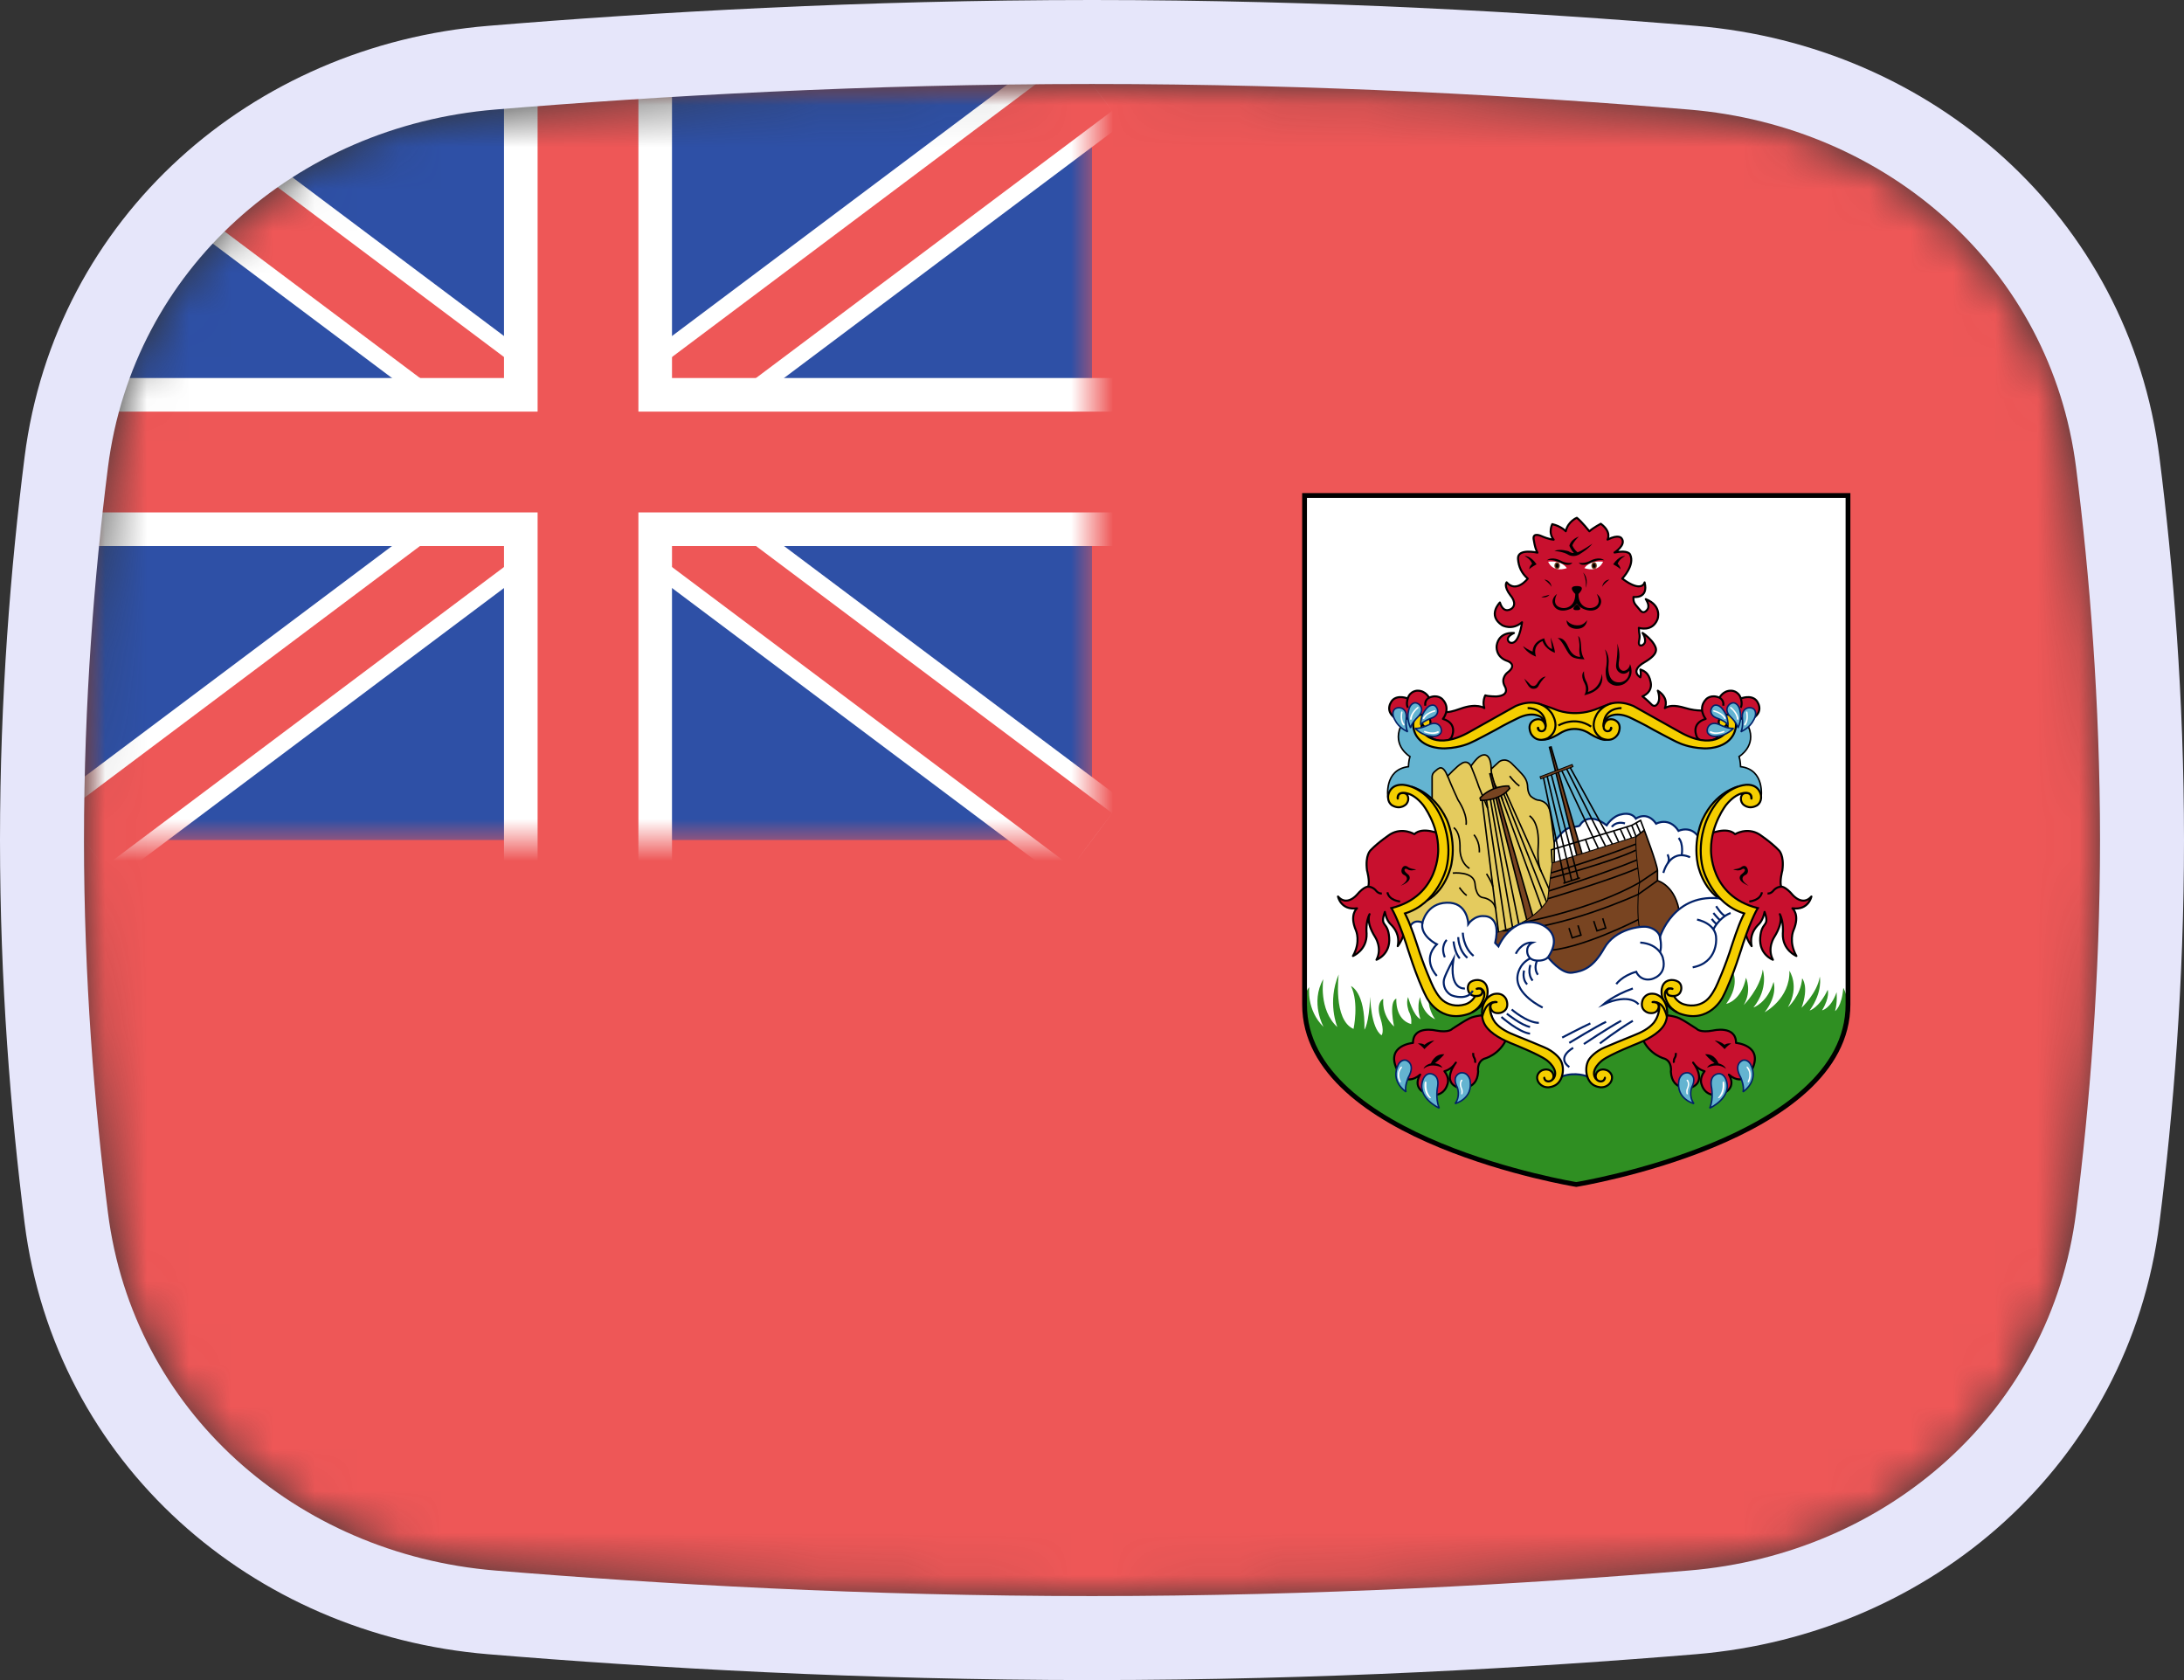 <svg width="52" height="40" viewBox="0 0 52 40" fill="none" xmlns="http://www.w3.org/2000/svg">
<rect x="0" y="0" width="52" height="40" fill="#333333" stroke="none"/>
<mask id="mask0_1_36639" style="mask-type:alpha" maskUnits="userSpaceOnUse" x="2" y="2" width="48" height="36">
<path d="M2.569 11.136C3.167 6.412 7.042 3.002 11.786 2.609C15.641 2.289 20.62 2 26 2C31.38 2 36.359 2.289 40.214 2.609C44.959 3.002 48.833 6.412 49.431 11.136C49.752 13.676 50 16.704 50 20C50 23.296 49.752 26.324 49.431 28.864C48.833 33.587 44.959 36.998 40.214 37.391C36.359 37.711 31.38 38 26 38C20.62 38 15.641 37.711 11.786 37.391C7.042 36.998 3.167 33.587 2.569 28.864C2.248 26.324 2 23.296 2 20C2 16.704 2.248 13.676 2.569 11.136Z" fill="#00D0BF"/>
</mask>
<g mask="url(#mask0_1_36639)">
<rect x="2" y="2" width="48" height="36" fill="#EE5757"/>
<path d="M43.979 11.797V23.913C43.979 27.149 37.51 28.201 37.51 28.201C37.51 28.201 31.04 27.149 31.04 23.913V11.797H43.979Z" fill="white"/>
<path d="M43.979 23.913C43.979 27.149 37.51 28.201 37.51 28.201C37.51 28.201 31.04 27.149 31.04 23.913C31.04 23.913 31.04 23.652 31.172 23.504C31.172 23.504 31.1 24.043 31.514 24.45C31.514 24.45 31.189 23.875 31.507 23.311C31.507 23.311 31.389 24.037 31.842 24.454C31.842 24.454 31.592 23.861 31.874 23.199C31.874 23.199 31.735 24.282 32.227 24.497C32.227 24.497 32.362 23.875 32.166 23.476C32.166 23.476 32.505 23.613 32.487 24.515C32.487 24.515 32.594 24.382 32.623 23.732C32.623 23.732 32.637 24.476 32.894 24.648C32.894 24.648 32.972 24.573 32.865 24.235C32.758 23.897 32.911 23.778 32.936 23.785C32.936 23.785 32.88 24.159 33.193 24.44C33.193 24.44 33.058 23.854 33.246 23.775C33.246 23.775 33.207 24.271 33.599 24.382C33.599 24.382 33.628 24.238 33.542 24.077C33.542 24.077 33.468 23.885 33.525 23.738C33.525 23.738 33.649 24.188 33.821 24.264C33.821 24.264 33.717 24 33.813 23.738C33.813 23.738 33.835 24.113 34.17 24.267C34.17 24.267 33.949 23.977 34.036 23.658L36.191 23.764L37.307 23.817L40.655 23.581L41.232 23.084C41.232 23.084 41.46 23.401 41.1 23.901C41.1 23.901 41.457 23.836 41.571 23.279C41.571 23.279 41.717 23.588 41.517 23.929C41.517 23.929 41.913 23.534 41.97 23.084C41.97 23.084 42.123 23.519 41.749 23.987C41.749 23.987 42.084 23.875 42.227 23.379C42.227 23.379 42.341 23.678 42.017 24.1C42.017 24.1 42.623 23.778 42.605 23.113C42.605 23.113 42.858 23.48 42.569 23.983C42.569 23.983 42.879 23.706 42.908 23.293C42.908 23.293 43.079 23.48 42.894 23.994C42.894 23.994 43.271 23.638 43.328 23.253C43.328 23.253 43.41 23.609 43.086 24.059C43.086 24.059 43.307 24.005 43.517 23.566C43.517 23.566 43.575 23.739 43.382 24.055C43.382 24.055 43.589 24.019 43.728 23.624C43.728 23.624 43.753 23.861 43.692 24.073C43.692 24.073 43.853 23.969 43.888 23.519C43.888 23.519 43.978 23.667 43.979 23.85C43.981 24.034 43.979 23.913 43.979 23.913V23.913Z" fill="#2F8F22"/>
<path d="M40.648 16.909C40.648 16.909 40.423 16.947 40.134 16.859C39.845 16.771 39.729 16.807 39.639 16.859C39.639 16.859 39.756 16.627 39.471 16.444C39.471 16.444 39.564 16.678 39.435 16.788C39.435 16.788 39.378 16.841 39.311 16.761C39.311 16.761 39.211 16.658 39.106 16.579C39.106 16.579 39.348 16.494 39.303 16.248C39.259 16.002 39.127 15.97 39.056 15.939C39.056 15.939 39.081 16.05 39.056 16.126C39.056 16.126 38.792 15.979 39.15 15.77C39.508 15.562 39.443 15.439 39.378 15.333C39.314 15.227 39.177 15.11 39.109 15.069C39.109 15.069 39.181 15.18 39.168 15.276C39.156 15.371 38.993 15.432 39.025 15.265C39.057 15.098 39.024 15.127 39.02 14.948C39.02 14.948 39.339 15.056 39.464 14.745C39.464 14.745 39.587 14.424 39.184 14.264C39.184 14.264 39.282 14.395 39.234 14.494C39.234 14.494 39.148 14.655 39.047 14.524C38.945 14.393 38.881 14.368 38.892 14.213C38.892 14.213 39.257 14.264 39.157 13.866C39.157 13.866 39.099 14.131 38.624 13.775C38.624 13.775 38.933 13.458 38.813 13.203C38.813 13.203 38.776 13.086 38.441 13.155C38.441 13.155 38.731 12.971 38.608 12.815C38.608 12.815 38.546 12.71 38.275 12.847C38.275 12.847 38.38 12.665 38.114 12.47C38.114 12.47 37.936 12.563 37.842 12.649C37.842 12.649 37.66 12.419 37.544 12.328C37.544 12.328 37.334 12.409 37.28 12.649C37.28 12.649 37.182 12.533 36.959 12.479C36.959 12.479 36.852 12.676 36.992 12.849C36.992 12.849 36.888 12.845 36.699 12.763C36.699 12.763 36.484 12.66 36.516 12.845C36.548 13.03 36.564 13.072 36.606 13.158C36.606 13.158 36.123 13.046 36.143 13.307C36.157 13.489 36.225 13.645 36.375 13.776C36.375 13.776 36.104 14.13 35.872 13.864C35.872 13.864 35.792 13.951 35.965 14.177C35.965 14.177 36.138 14.368 35.995 14.488C35.995 14.488 35.804 14.641 35.712 14.344C35.712 14.344 35.403 14.652 35.767 14.887C35.767 14.887 36.001 15.02 36.239 14.815C36.239 14.815 36.166 15.405 35.938 15.292C35.938 15.292 35.801 15.191 36.047 15.071C36.047 15.071 35.692 15.026 35.635 15.369C35.635 15.369 35.591 15.642 35.901 15.741C35.901 15.741 36.139 15.828 35.892 16.013C35.892 16.013 35.717 16.146 35.831 16.343C35.831 16.343 35.968 16.561 35.621 16.582C35.621 16.582 35.432 16.581 35.364 16.555C35.364 16.555 35.288 16.697 35.341 16.859C35.341 16.859 35.168 16.73 34.774 16.873C34.38 17.016 34.41 16.915 34.378 16.958C34.346 17.001 34.27 17.147 34.27 17.147C34.27 17.147 34.476 17.398 34.48 17.393C34.483 17.388 34.441 17.681 34.441 17.681L34.542 17.729L35.353 17.368L36.177 16.939L36.839 16.979L37.259 17.079L37.811 17.119L38.206 16.909H38.778L39.407 17.222L40.125 17.651L40.5 17.717L40.788 17.701V17.119L40.648 16.909Z" fill="#C8102E" stroke="black" stroke-width="0.048" stroke-linejoin="round"/>
<path d="M34.115 17.589C34.115 17.589 34.429 17.749 34.56 17.555C34.56 17.555 34.731 17.229 34.355 17.116C34.355 17.116 34.56 16.87 34.34 16.644C34.34 16.644 34.225 16.522 34.025 16.611C34.025 16.611 33.942 16.439 33.747 16.444C33.747 16.444 33.576 16.442 33.517 16.63C33.517 16.63 33.282 16.533 33.151 16.673C33.151 16.673 32.934 16.916 33.236 17.108L33.453 17.127L33.667 17.028L33.906 17.097C33.907 17.097 33.845 17.338 34.115 17.589V17.589Z" fill="#C8102E" stroke="black" stroke-width="0.048" stroke-linejoin="round"/>
<path d="M41.118 17.015C41.496 16.98 41.63 17.299 41.63 17.299C41.828 17.764 41.407 18.012 41.407 18.012C41.439 18.116 41.443 18.253 41.443 18.253C42.034 18.325 41.931 18.99 41.931 18.99L41.735 18.828C41.393 18.695 41.04 18.986 40.787 19.475C40.533 19.964 40.655 20.194 40.697 20.773C40.74 21.352 41.681 21.697 41.681 21.697C41.681 21.697 41.236 22.844 40.947 23.581C40.658 24.318 40.056 24.012 39.881 23.857C39.706 23.701 39.663 23.788 39.575 23.857C39.486 23.926 39.97 24.303 39.09 24.659C38.209 25.015 38.056 25.288 37.91 25.378C37.763 25.468 37.154 25.407 37.093 25.331C37.033 25.256 37.068 25.256 36.84 25.116C36.612 24.976 36.227 24.853 35.806 24.648C35.386 24.443 35.396 24.181 35.4 24.127C35.403 24.073 35.546 23.634 35.053 23.983C34.561 24.332 34.141 23.817 34.141 23.817C34.045 23.691 33.635 22.592 33.635 22.592C33.525 22.182 33.307 21.704 33.307 21.704C33.318 21.7 33.286 21.754 33.649 21.546C34.013 21.337 34.176 20.99 34.302 20.647C34.428 20.304 34.305 19.716 34.259 19.597C34.213 19.479 33.942 18.935 33.606 18.821C33.271 18.707 33.046 18.99 33.046 18.99C33.046 18.99 32.942 18.325 33.534 18.253C33.534 18.253 33.538 18.116 33.57 18.012C33.57 18.012 33.149 17.764 33.347 17.299C33.347 17.299 33.48 16.98 33.858 17.015L33.767 17.188C33.767 17.188 33.672 18.137 35.061 17.501C36.45 16.865 36.409 16.746 37.2 17.145L37.778 17.134C37.778 17.134 38.612 16.749 38.879 16.915C39.147 17.081 40.109 17.62 40.109 17.62C40.109 17.62 41.04 17.969 41.221 17.325L41.118 17.015Z" fill="#64B4D1" stroke="black" stroke-width="0.036"/>
<path d="M36.938 21.13C36.938 21.13 36.89 20.839 36.839 20.651C36.839 20.651 36.736 20.354 36.912 20.147L37.13 19.895C37.13 19.895 37.266 19.713 37.433 19.688C37.433 19.688 37.601 19.683 37.617 19.649C37.633 19.615 37.817 19.313 38.254 19.649C38.254 19.649 38.393 19.426 38.606 19.389C38.606 19.389 38.837 19.319 38.949 19.491C38.949 19.491 39.209 19.294 39.432 19.611C39.432 19.611 39.74 19.438 39.965 19.782C39.965 19.782 40.27 19.634 40.457 19.951C40.644 20.268 40.606 20.397 40.606 20.397L40.745 20.9L41.237 21.508L40.093 21.939H39.58L38.553 22.214L36.73 22.355L36.222 21.756L36.938 21.13Z" fill="white" stroke="#012169" stroke-width="0.048" stroke-miterlimit="10"/>
<path d="M35.397 24.161C35.397 24.161 35.124 24.177 34.985 24.247C34.846 24.318 34.739 24.393 34.578 24.495C34.578 24.495 34.504 24.595 34.188 24.535C34.188 24.535 33.643 24.404 33.643 24.83C33.643 24.83 32.99 24.884 33.258 25.455C33.258 25.455 33.44 25.903 33.814 25.585C33.814 25.585 33.573 25.93 34.038 26.065C34.038 26.065 34.37 26.146 34.466 25.806C34.466 25.806 34.52 25.671 34.391 25.504C34.391 25.504 34.552 25.472 34.664 25.299C34.664 25.299 34.322 25.732 34.696 25.887C34.696 25.887 35.167 26.006 35.194 25.515C35.194 25.515 35.155 25.288 35.337 25.207C35.337 25.207 35.712 25.121 35.883 24.703C35.883 24.703 35.344 24.416 35.397 24.161V24.161Z" fill="#C8102E" stroke="black" stroke-width="0.048" stroke-linejoin="round"/>
<path d="M34.295 19.86C34.295 19.86 33.875 19.666 33.675 19.86C33.675 19.86 33.397 19.688 33.105 19.86C33.105 19.86 32.827 20.042 32.634 20.242C32.634 20.242 32.499 20.358 32.548 20.724C32.548 20.724 32.62 20.981 32.577 21.111C32.577 21.111 32.484 21.092 32.299 21.312C32.299 21.312 32.064 21.584 31.857 21.344C31.857 21.344 31.921 21.679 32.31 21.625C32.31 21.625 32.121 21.772 32.285 22.153C32.285 22.153 32.406 22.423 32.213 22.761C32.213 22.761 32.552 22.624 32.538 22.225C32.538 22.225 32.509 21.956 32.609 21.765C32.609 21.765 32.509 21.938 32.741 22.308C32.741 22.308 32.919 22.574 32.773 22.851C32.773 22.851 33.108 22.729 33.076 22.322C33.044 21.916 32.841 22.085 32.973 21.711C32.973 21.711 33.005 21.903 33.105 21.999C33.204 22.096 33.333 22.258 33.279 22.527C33.279 22.527 33.479 22.279 33.432 22.024C33.386 21.769 33.336 21.691 33.336 21.691L33.967 21.334L34.281 20.765L34.295 19.86Z" fill="#C8102E" stroke="black" stroke-width="0.048" stroke-linejoin="round"/>
<path d="M33.336 21.463C33.336 21.463 33.076 21.445 33.033 21.244" stroke="black" stroke-width="0.048" stroke-miterlimit="10"/>
<path d="M32.577 21.111C32.577 21.111 32.668 21.107 32.75 21.19C32.75 21.19 32.812 21.283 32.901 21.272" stroke="black" stroke-width="0.048" stroke-miterlimit="10"/>
<path d="M33.721 20.697C33.721 20.697 33.586 20.697 33.511 20.633C33.511 20.633 33.432 20.579 33.386 20.665C33.386 20.665 33.315 20.787 33.447 20.841C33.447 20.841 33.611 20.924 33.35 21.089C33.35 21.089 33.661 20.978 33.536 20.827C33.536 20.827 33.401 20.73 33.45 20.694C33.45 20.694 33.465 20.665 33.518 20.701C33.572 20.737 33.679 20.722 33.721 20.697V20.697Z" fill="black"/>
<path d="M37.974 21.384L36.931 17.784L36.893 17.794L37.814 21.438L37.974 21.384Z" fill="#784421" stroke="black" stroke-width="0.036"/>
<path d="M34.343 25.423C34.343 25.423 34.097 25.285 33.894 25.446C33.894 25.446 33.915 25.357 34.07 25.317C34.07 25.317 34.154 25.08 34.39 25.101C34.39 25.101 34.293 25.216 34.165 25.313C34.165 25.313 34.3 25.327 34.343 25.423Z" fill="black"/>
<path d="M33.477 25.995C33.477 25.995 33.087 25.749 33.298 25.337C33.298 25.337 33.359 25.218 33.477 25.242C33.477 25.242 33.72 25.318 33.53 25.655C33.53 25.655 33.434 25.873 33.477 25.995Z" fill="#64B4D1" stroke="#012169" stroke-width="0.036" stroke-miterlimit="2.613"/>
<path d="M34.268 26.383C34.268 26.383 33.712 26.13 33.883 25.698C33.883 25.698 33.936 25.552 34.059 25.563C34.059 25.563 34.274 25.574 34.231 25.86C34.231 25.86 34.167 26.14 34.268 26.383Z" fill="#64B4D1" stroke="#012169" stroke-width="0.036" stroke-miterlimit="2.613"/>
<path d="M34.151 24.773C34.151 24.773 33.984 24.896 33.916 24.979C33.916 24.979 33.848 24.895 33.759 24.843C33.759 24.843 33.861 24.83 33.916 24.876C33.916 24.876 34.001 24.793 34.151 24.773Z" fill="black"/>
<path d="M34.645 26.275C34.645 26.275 35.081 26.165 35.001 25.714C35.001 25.714 34.958 25.517 34.774 25.544C34.774 25.544 34.551 25.601 34.696 25.887C34.696 25.887 34.782 26.092 34.645 26.275V26.275Z" fill="#64B4D1" stroke="#012169" stroke-width="0.036" stroke-miterlimit="2.613"/>
<path d="M36.614 16.749C36.614 16.749 36.895 16.835 37.048 16.897C37.048 16.897 37.454 17.08 37.97 16.897C37.97 16.897 38.319 16.759 38.366 16.749L38.098 17.156L38.085 17.366L38.252 17.612C38.252 17.612 38.152 17.652 37.852 17.469C37.852 17.469 37.521 17.213 37.125 17.469C37.125 17.469 36.909 17.615 36.727 17.612L36.983 17.325L36.885 17.067L36.614 16.749Z" fill="#F5CE00" stroke="black" stroke-width="0.048" stroke-miterlimit="2.613"/>
<path d="M34.814 25.737C34.814 25.737 34.83 25.716 34.811 25.706C34.811 25.706 34.792 25.698 34.779 25.724C34.779 25.724 34.734 25.797 34.772 25.895C34.772 25.895 34.808 25.964 34.791 26.035C34.791 26.035 34.788 26.055 34.804 26.058C34.804 26.058 34.82 26.053 34.823 26.038C34.823 26.038 34.844 25.968 34.807 25.9C34.807 25.9 34.762 25.794 34.814 25.737Z" fill="white"/>
<path d="M40.851 17.589C40.851 17.589 40.537 17.749 40.406 17.555C40.406 17.555 40.235 17.229 40.611 17.116C40.611 17.116 40.406 16.87 40.625 16.644C40.625 16.644 40.74 16.522 40.941 16.611C40.941 16.611 41.024 16.439 41.219 16.444C41.219 16.444 41.39 16.442 41.449 16.63C41.449 16.63 41.684 16.533 41.815 16.673C41.815 16.673 42.032 16.916 41.73 17.108L41.512 17.127L41.298 17.028L41.059 17.097C41.059 17.097 41.121 17.338 40.851 17.589V17.589Z" fill="#C8102E" stroke="black" stroke-width="0.048" stroke-linejoin="round"/>
<path d="M38.366 17.336C38.366 17.336 38.358 17.401 38.294 17.408C38.294 17.408 38.227 17.429 38.188 17.346C38.188 17.346 38.183 17.327 38.182 17.318C38.178 17.279 38.164 17.167 38.286 17.075C38.286 17.075 38.483 16.913 38.861 17.109C38.861 17.109 39.161 17.253 39.368 17.375C39.368 17.375 39.902 17.663 39.967 17.684C39.967 17.684 40.202 17.803 40.562 17.817C40.562 17.817 41.054 17.854 41.262 17.508C41.262 17.508 41.421 17.246 41.262 17.079C41.262 17.079 41.198 17.003 41.093 17.017C41.048 17.023 40.999 17.043 40.952 17.099C40.952 17.099 40.876 17.21 40.965 17.293C40.965 17.293 41.081 17.364 41.122 17.214C41.122 17.214 41.123 17.203 41.127 17.216C41.129 17.225 41.155 17.339 41.094 17.436C41.094 17.436 40.797 17.886 39.981 17.42L38.904 16.816C38.904 16.816 38.364 16.54 38.041 16.973C38.041 16.973 37.781 17.332 38.116 17.568C38.116 17.568 38.366 17.717 38.523 17.48C38.523 17.48 38.653 17.246 38.448 17.143C38.448 17.143 38.268 17.059 38.197 17.239C38.125 17.419 38.336 17.465 38.355 17.338C38.355 17.338 38.361 17.307 38.366 17.336V17.336Z" fill="#F5CE00" stroke="black" stroke-width="0.048" stroke-miterlimit="2.613"/>
<path d="M34.098 19.189C34.098 19.189 34.098 18.628 34.098 18.515C34.098 18.462 34.099 18.418 34.179 18.353C34.259 18.288 34.344 18.186 34.467 18.477C34.467 18.477 34.708 18.224 34.788 18.186C34.788 18.186 34.927 18.067 35.023 18.24C35.023 18.24 35.152 18.046 35.253 17.997C35.253 17.997 35.494 17.841 35.505 18.31L35.692 18.137C35.692 18.137 35.836 18.019 35.997 18.181C35.997 18.181 36.27 18.445 36.307 18.52C36.307 18.52 36.367 18.602 36.372 18.731C36.372 18.731 36.371 18.876 36.446 18.957C36.446 18.957 36.531 19.033 36.614 19.049C36.614 19.049 36.809 19.054 36.879 19.238C36.879 19.238 36.911 19.206 37.007 20.084V21.686L35.927 22.975L34.194 22.479L33.505 22.193L33.35 21.686L34.018 21.254L34.382 20.273L34.264 19.583L34.098 19.189Z" fill="#E4CB5E" stroke="black" stroke-width="0.036" stroke-miterlimit="2.613"/>
<path d="M38.872 20.039L38.954 19.917L39.15 19.766C39.15 19.766 39.45 20.552 39.464 20.723V20.967C39.464 20.967 39.913 21.082 39.992 21.772L39.621 22.455L39.04 22.132L38.872 22.009V20.039H38.872Z" fill="#784421" stroke="black" stroke-width="0.036"/>
<path d="M33.369 25.435C33.369 25.435 33.39 25.407 33.375 25.395C33.375 25.395 33.366 25.381 33.341 25.414C33.341 25.414 33.222 25.546 33.316 25.749C33.316 25.749 33.327 25.778 33.346 25.768C33.346 25.768 33.362 25.76 33.347 25.736C33.347 25.736 33.263 25.569 33.369 25.435Z" fill="white"/>
<path d="M35.12 25.303C35.12 25.303 35.138 25.242 35.096 25.177C35.096 25.177 35.067 25.13 35.078 25.069" stroke="black" stroke-width="0.048" stroke-miterlimit="10"/>
<path d="M35.505 18.31C35.505 18.31 35.507 18.479 35.555 18.603C35.603 18.727 35.765 18.941 35.776 19.057" stroke="black" stroke-width="0.036" stroke-miterlimit="10"/>
<path d="M39.58 24.161C39.58 24.161 39.852 24.177 39.992 24.247C40.131 24.318 40.237 24.393 40.398 24.495C40.398 24.495 40.473 24.595 40.788 24.535C40.788 24.535 41.334 24.404 41.334 24.83C41.334 24.83 41.986 24.884 41.719 25.455C41.719 25.455 41.537 25.903 41.163 25.585C41.163 25.585 41.403 25.93 40.938 26.065C40.938 26.065 40.606 26.146 40.51 25.806C40.51 25.806 40.457 25.671 40.585 25.504C40.585 25.504 40.425 25.472 40.312 25.299C40.312 25.299 40.655 25.732 40.28 25.887C40.28 25.887 39.81 26.006 39.783 25.515C39.783 25.515 39.821 25.288 39.639 25.207C39.639 25.207 39.264 25.121 39.093 24.703C39.093 24.703 39.632 24.416 39.58 24.161V24.161Z" fill="#C8102E" stroke="black" stroke-width="0.048" stroke-linejoin="round"/>
<path d="M35.29 19.057L35.735 22.649" stroke="black" stroke-width="0.036" stroke-miterlimit="10"/>
<path d="M35.393 19.049L35.892 22.398" stroke="black" stroke-width="0.036" stroke-miterlimit="10"/>
<path d="M35.486 19.034L36.061 22.355" stroke="black" stroke-width="0.036" stroke-miterlimit="10"/>
<path d="M36.555 22.015L35.512 18.415L35.474 18.425L36.395 22.069L36.555 22.015Z" fill="#784421" stroke="black" stroke-width="0.036"/>
<path d="M35.805 18.902L36.858 21.562" stroke="black" stroke-width="0.036" stroke-miterlimit="10"/>
<path d="M35.735 18.945L36.751 21.724" stroke="black" stroke-width="0.036" stroke-miterlimit="10"/>
<path d="M34.067 26.128C34.067 26.128 33.945 26.011 33.962 25.801C33.962 25.801 33.969 25.756 33.947 25.749C33.947 25.749 33.923 25.739 33.919 25.792C33.919 25.792 33.885 26.011 34.033 26.137C34.033 26.137 34.043 26.149 34.06 26.146C34.059 26.146 34.077 26.142 34.067 26.128Z" fill="white"/>
<path d="M35.853 18.866L36.938 21.292" stroke="black" stroke-width="0.036" stroke-miterlimit="10"/>
<path d="M35.556 19.016L36.221 22.285" stroke="black" stroke-width="0.036" stroke-miterlimit="10"/>
<path d="M41.002 21.438C40.526 21.168 40.422 20.57 40.422 20.57C40.307 19.974 40.54 19.502 40.54 19.502C40.847 18.852 41.374 18.731 41.374 18.731C41.374 18.731 40.858 19.089 40.714 19.572C40.714 19.572 40.601 19.979 40.665 20.381C40.73 20.783 40.706 20.68 40.804 20.99L41.002 21.438Z" fill="#F5CE00" stroke="black" stroke-width="0.048" stroke-miterlimit="2.613"/>
<path d="M38.954 19.917L36.956 20.548L36.847 21.438C36.373 22.125 35.41 22.247 35.41 22.247L36.159 23.045L37.599 23.347L38.355 22.764L39.04 22.132C38.968 21.794 39.008 21.292 39.008 21.292C39.008 21.208 39.04 21.01 39.04 21.01C39.04 21.01 38.922 20.198 38.954 19.917V19.917Z" fill="#784421" stroke="black" stroke-width="0.022"/>
<path d="M36.874 21.214C36.874 21.214 38.19 20.803 38.975 20.474" stroke="black" stroke-width="0.036" stroke-miterlimit="10"/>
<path d="M36.243 21.965C36.243 21.965 37.885 21.668 39.04 21.01L39.464 20.723" stroke="black" stroke-width="0.036" stroke-miterlimit="10"/>
<path d="M39.464 20.967L39.008 21.292C39.008 21.292 37.172 22.139 35.774 22.162" stroke="black" stroke-width="0.036" stroke-miterlimit="10"/>
<path d="M39.007 21.894C39.007 21.894 37.596 22.621 36.786 22.631" stroke="black" stroke-width="0.036" stroke-miterlimit="10"/>
<path d="M40.69 19.86C40.69 19.86 41.111 19.666 41.311 19.86C41.311 19.86 41.589 19.688 41.881 19.86C41.881 19.86 42.159 20.042 42.352 20.242C42.352 20.242 42.487 20.358 42.437 20.724C42.437 20.724 42.366 20.981 42.409 21.111C42.409 21.111 42.501 21.092 42.687 21.312C42.687 21.312 42.922 21.584 43.129 21.344C43.129 21.344 43.065 21.679 42.676 21.625C42.676 21.625 42.865 21.772 42.701 22.153C42.701 22.153 42.58 22.423 42.772 22.761C42.772 22.761 42.434 22.624 42.448 22.225C42.448 22.225 42.476 21.956 42.377 21.765C42.377 21.765 42.476 21.938 42.245 22.308C42.245 22.308 42.066 22.574 42.213 22.851C42.213 22.851 41.878 22.729 41.91 22.322C41.942 21.916 42.145 22.085 42.013 21.711C42.013 21.711 41.981 21.902 41.881 21.999C41.781 22.096 41.653 22.258 41.706 22.527C41.706 22.527 41.507 22.279 41.553 22.024C41.599 21.769 41.649 21.691 41.649 21.691L41.018 21.334L40.705 20.765L40.69 19.86Z" fill="#C8102E" stroke="black" stroke-width="0.048" stroke-linejoin="round"/>
<path d="M33.542 22.134C33.542 22.134 33.601 21.855 33.869 21.965C33.869 21.965 33.959 21.508 34.446 21.492C34.933 21.476 34.959 21.966 34.959 21.999C34.959 21.999 35.102 21.788 35.341 21.812C35.341 21.812 35.753 21.788 35.599 22.449L35.677 22.532C35.677 22.532 35.992 21.794 36.639 21.988C36.639 21.988 37.27 22.18 36.858 22.791C36.858 22.791 37.169 23.196 37.433 23.158C37.697 23.12 37.933 23.04 38.195 22.576C38.457 22.112 39.066 22.042 39.221 22.069C39.377 22.096 39.499 22.196 39.524 22.306C39.524 22.306 39.847 21.229 41.008 21.398L41.473 21.632L41.649 21.713L41.386 22.455L40.745 23.904L40.259 24.053L39.751 23.762L39.574 23.857L39.56 24.291L38.89 24.773L38.425 24.965L37.911 25.315L37.792 25.629C37.792 25.629 37.508 25.509 37.188 25.629L37.083 25.369L36.783 25.083L35.62 24.535L35.41 23.857L35.197 23.762L34.959 24.034L34.612 24.075L34.093 23.724L33.542 22.134Z" fill="white" stroke="#012169" stroke-width="0.048" stroke-miterlimit="10"/>
<path d="M38.608 16.859C38.608 16.859 38.164 16.84 38.18 17.3" stroke="black" stroke-width="0.048" stroke-miterlimit="2.613"/>
<path d="M41.529 21.748C40.756 21.511 40.545 20.68 40.545 20.68C40.387 20.057 40.641 19.513 40.641 19.513C40.994 18.684 41.591 18.684 41.591 18.684C41.891 18.676 41.927 18.932 41.927 18.932C41.955 19.113 41.828 19.179 41.828 19.179C41.623 19.291 41.493 19.14 41.493 19.14C41.408 19.028 41.474 18.929 41.474 18.929C41.526 18.856 41.627 18.888 41.627 18.888C41.707 18.913 41.698 19.012 41.698 19.012C41.699 19.015 41.701 19.015 41.701 19.015C41.704 19.014 41.703 19.013 41.703 19.013C41.703 19.013 41.721 18.891 41.601 18.878C41.601 18.878 41.369 18.828 41.096 19.167C41.096 19.167 40.737 19.626 40.738 20.219C40.738 20.219 40.692 21.333 41.853 21.621C41.853 21.621 41.727 21.802 41.505 22.454C41.505 22.454 41.254 23.293 41.014 23.746C41.014 23.746 40.695 24.393 39.984 24.129C39.984 24.129 39.56 23.943 39.561 23.635C39.561 23.635 39.532 23.355 39.786 23.333C39.786 23.333 40.034 23.314 40.032 23.527C40.032 23.527 40.038 23.758 39.767 23.705C39.767 23.705 39.672 23.685 39.689 23.592C39.689 23.592 39.705 23.509 39.819 23.545C39.819 23.545 39.823 23.545 39.823 23.544C39.823 23.544 39.824 23.542 39.82 23.54C39.82 23.54 39.776 23.521 39.729 23.537C39.729 23.537 39.687 23.551 39.684 23.616C39.684 23.616 39.681 23.669 39.738 23.699C39.738 23.699 39.806 23.723 39.859 23.718C39.859 23.718 39.931 23.863 40.094 23.912C40.32 23.98 40.507 23.914 40.621 23.823C40.745 23.724 40.826 23.551 40.85 23.509C40.874 23.466 41.083 22.999 41.239 22.496C41.239 22.496 41.377 22.063 41.486 21.837L41.529 21.748Z" fill="#F5CE00" stroke="black" stroke-width="0.048" stroke-miterlimit="2.613"/>
<path d="M39.349 23.859C39.349 23.859 39.493 23.84 39.493 23.968C39.493 23.968 39.484 24.157 39.255 24.115C39.255 24.115 39.029 24.066 39.109 23.813C39.109 23.813 39.163 23.635 39.377 23.661C39.377 23.661 39.584 23.67 39.675 23.954C39.675 23.954 39.744 24.192 39.625 24.397C39.492 24.626 39.156 24.776 38.994 24.842C38.994 24.842 38.344 25.098 38.151 25.244C38.151 25.244 37.853 25.464 37.985 25.67C37.985 25.67 38.036 25.748 38.112 25.748C38.112 25.748 38.199 25.752 38.214 25.663C38.214 25.663 38.214 25.661 38.213 25.659C38.213 25.659 38.211 25.659 38.211 25.661C38.211 25.661 38.205 25.716 38.157 25.736C38.157 25.736 38.094 25.768 38.028 25.712C38.028 25.712 37.957 25.644 38.016 25.54C38.016 25.54 38.093 25.41 38.273 25.487C38.273 25.487 38.431 25.565 38.366 25.733C38.366 25.733 38.308 25.888 38.117 25.887C38.117 25.887 37.974 25.883 37.882 25.786C37.739 25.636 37.731 25.343 37.857 25.192C37.857 25.192 37.977 25.031 38.216 24.933C38.355 24.876 38.617 24.762 38.89 24.655C39.082 24.58 39.257 24.49 39.371 24.355C39.371 24.355 39.473 24.242 39.502 24.048C39.502 24.048 39.531 23.902 39.442 23.87C39.442 23.87 39.397 23.85 39.347 23.857C39.347 23.857 39.346 23.857 39.346 23.858C39.346 23.858 39.343 23.86 39.349 23.859V23.859Z" fill="#F5CE00" stroke="black" stroke-width="0.048" stroke-miterlimit="2.613"/>
<path d="M39.361 23.858C39.361 23.858 39.52 23.829 39.62 24.019C39.62 24.019 39.679 24.141 39.688 24.212" stroke="black" stroke-width="0.048" stroke-miterlimit="2.613"/>
<path d="M39.74 23.534C39.74 23.534 39.58 23.562 39.663 23.788C39.74 24.001 39.884 24.071 39.927 24.1" stroke="black" stroke-width="0.048" stroke-miterlimit="2.613"/>
<path d="M36.614 17.336C36.614 17.336 36.622 17.4 36.687 17.408C36.687 17.408 36.753 17.429 36.792 17.346C36.792 17.346 36.797 17.327 36.798 17.318C36.802 17.279 36.816 17.167 36.695 17.075C36.695 17.075 36.497 16.913 36.119 17.109C36.119 17.109 35.819 17.253 35.613 17.375C35.613 17.375 35.078 17.663 35.014 17.684C35.014 17.684 34.778 17.803 34.418 17.817C34.418 17.817 33.926 17.853 33.718 17.508C33.718 17.508 33.559 17.246 33.718 17.079C33.718 17.079 33.782 17.003 33.887 17.017C33.932 17.023 33.981 17.043 34.028 17.099C34.028 17.099 34.105 17.21 34.015 17.293C34.015 17.293 33.9 17.364 33.859 17.214C33.859 17.214 33.857 17.203 33.853 17.216C33.851 17.225 33.825 17.339 33.886 17.436C33.886 17.436 34.183 17.886 34.999 17.42L36.076 16.816C36.076 16.816 36.616 16.539 36.939 16.973C36.939 16.973 37.199 17.332 36.864 17.568C36.864 17.568 36.614 17.717 36.458 17.48C36.458 17.48 36.327 17.246 36.532 17.143C36.532 17.143 36.712 17.059 36.784 17.239C36.855 17.419 36.645 17.465 36.625 17.338C36.625 17.338 36.62 17.307 36.614 17.336V17.336Z" fill="#F5CE00" stroke="black" stroke-width="0.048" stroke-miterlimit="2.613"/>
<path d="M33.978 21.438C34.454 21.168 34.558 20.57 34.558 20.57C34.673 19.974 34.441 19.502 34.441 19.502C34.133 18.852 33.606 18.731 33.606 18.731C33.606 18.731 34.122 19.089 34.267 19.572C34.267 19.572 34.379 19.979 34.315 20.381C34.251 20.783 34.275 20.68 34.176 20.99L33.978 21.438Z" fill="#F5CE00" stroke="black" stroke-width="0.048" stroke-miterlimit="2.613"/>
<path d="M36.372 16.859C36.372 16.859 36.816 16.84 36.8 17.3" stroke="black" stroke-width="0.048" stroke-miterlimit="2.613"/>
<path d="M33.451 21.748C34.224 21.511 34.435 20.68 34.435 20.68C34.593 20.057 34.339 19.513 34.339 19.513C33.986 18.684 33.389 18.684 33.389 18.684C33.089 18.676 33.053 18.932 33.053 18.932C33.025 19.113 33.153 19.179 33.153 19.179C33.358 19.291 33.487 19.14 33.487 19.14C33.572 19.028 33.506 18.929 33.506 18.929C33.454 18.856 33.353 18.888 33.353 18.888C33.273 18.913 33.282 19.012 33.282 19.012C33.281 19.015 33.28 19.015 33.28 19.015C33.276 19.014 33.277 19.013 33.277 19.013C33.277 19.013 33.26 18.891 33.379 18.878C33.379 18.878 33.612 18.828 33.884 19.167C33.884 19.167 34.243 19.626 34.243 20.219C34.243 20.219 34.288 21.333 33.128 21.621C33.128 21.621 33.253 21.802 33.475 22.454C33.475 22.454 33.727 23.293 33.966 23.746C33.966 23.746 34.285 24.393 34.997 24.129C34.997 24.129 35.42 23.943 35.419 23.635C35.419 23.635 35.449 23.355 35.194 23.333C35.194 23.333 34.946 23.314 34.949 23.527C34.949 23.527 34.942 23.758 35.213 23.705C35.213 23.705 35.308 23.685 35.291 23.592C35.291 23.592 35.276 23.509 35.161 23.545C35.161 23.545 35.157 23.545 35.157 23.544C35.157 23.544 35.156 23.542 35.16 23.54C35.16 23.54 35.204 23.521 35.251 23.537C35.251 23.537 35.293 23.551 35.296 23.616C35.296 23.616 35.299 23.669 35.243 23.699C35.243 23.699 35.174 23.723 35.121 23.718C35.121 23.718 35.049 23.863 34.886 23.912C34.66 23.98 34.473 23.914 34.359 23.823C34.235 23.724 34.154 23.551 34.13 23.509C34.106 23.466 33.898 22.999 33.741 22.496C33.741 22.496 33.604 22.063 33.494 21.837L33.451 21.748Z" fill="#F5CE00" stroke="black" stroke-width="0.048" stroke-miterlimit="2.613"/>
<path d="M35.632 23.859C35.632 23.859 35.487 23.84 35.487 23.968C35.487 23.968 35.496 24.157 35.725 24.115C35.725 24.115 35.951 24.066 35.871 23.813C35.871 23.813 35.818 23.635 35.604 23.661C35.604 23.661 35.397 23.67 35.306 23.954C35.306 23.954 35.236 24.192 35.355 24.397C35.488 24.626 35.824 24.776 35.986 24.842C35.986 24.842 36.636 25.098 36.83 25.244C36.83 25.244 37.127 25.464 36.995 25.67C36.995 25.67 36.944 25.748 36.868 25.748C36.868 25.748 36.781 25.752 36.767 25.663C36.767 25.663 36.766 25.661 36.768 25.659C36.768 25.659 36.769 25.659 36.769 25.661C36.769 25.661 36.776 25.716 36.823 25.736C36.823 25.736 36.886 25.768 36.953 25.712C36.953 25.712 37.023 25.644 36.964 25.54C36.964 25.54 36.887 25.41 36.707 25.487C36.707 25.487 36.549 25.565 36.614 25.733C36.614 25.733 36.672 25.888 36.863 25.887C36.863 25.887 37.007 25.883 37.098 25.786C37.242 25.636 37.249 25.343 37.123 25.192C37.123 25.192 37.004 25.031 36.764 24.933C36.625 24.876 36.363 24.762 36.09 24.655C35.898 24.58 35.723 24.49 35.609 24.355C35.609 24.355 35.507 24.242 35.478 24.048C35.478 24.048 35.45 23.902 35.538 23.87C35.538 23.87 35.584 23.85 35.633 23.857C35.633 23.857 35.634 23.857 35.635 23.858C35.635 23.858 35.637 23.86 35.632 23.859V23.859Z" fill="#F5CE00" stroke="black" stroke-width="0.048" stroke-miterlimit="2.613"/>
<path d="M35.62 23.858C35.62 23.858 35.46 23.829 35.36 24.019C35.36 24.019 35.301 24.141 35.292 24.212" stroke="black" stroke-width="0.048" stroke-miterlimit="2.613"/>
<path d="M35.24 23.534C35.24 23.534 35.4 23.562 35.318 23.788C35.24 24.001 35.096 24.071 35.053 24.1" stroke="black" stroke-width="0.048" stroke-miterlimit="2.613"/>
<path d="M37.104 17.274C37.104 17.274 37.49 17.032 37.885 17.3" stroke="black" stroke-width="0.048" stroke-miterlimit="2.613"/>
<path d="M34.906 19.637C34.906 19.637 34.959 19.421 34.714 19.043C34.714 19.043 34.553 18.698 34.468 18.477" stroke="black" stroke-width="0.036" stroke-miterlimit="2.613"/>
<path d="M35.024 18.24C35.024 18.24 35.163 18.579 35.211 18.731C35.211 18.731 35.383 19.157 35.42 19.243" stroke="black" stroke-width="0.036" stroke-miterlimit="2.613"/>
<path d="M35.093 19.874C35.093 19.874 35.238 20.03 35.222 20.294" stroke="black" stroke-width="0.036" stroke-miterlimit="10"/>
<path d="M34.612 19.707C34.612 19.707 34.772 19.784 34.762 20.21C34.762 20.21 34.746 20.521 34.986 20.677" stroke="black" stroke-width="0.036" stroke-miterlimit="10"/>
<path d="M34.59 20.787C34.59 20.787 35.092 20.732 35.12 21.041C35.12 21.041 35.131 21.338 35.302 21.37C35.302 21.37 35.558 21.395 35.609 21.632" stroke="black" stroke-width="0.036" stroke-miterlimit="10"/>
<path d="M34.748 21.13C34.748 21.13 34.837 21.263 34.922 21.319" stroke="black" stroke-width="0.036" stroke-miterlimit="10"/>
<path d="M35.393 20.804C35.393 20.804 35.52 20.997 35.544 21.111" stroke="black" stroke-width="0.036" stroke-miterlimit="10"/>
<path d="M35.945 18.477C35.945 18.477 36.063 18.637 36.177 18.713" stroke="black" stroke-width="0.036" stroke-miterlimit="10"/>
<path d="M36.416 19.425C36.416 19.425 36.665 19.547 36.623 20.176C36.623 20.176 36.59 20.545 36.694 20.746" stroke="black" stroke-width="0.036" stroke-miterlimit="10"/>
<path d="M35.24 18.998L35.256 19.057C35.256 19.057 35.704 19.076 35.945 18.771L35.919 18.713C35.919 18.713 35.529 18.693 35.24 18.998V18.998Z" fill="#784421" stroke="black" stroke-width="0.036"/>
<path d="M36.852 21.398C36.852 21.398 38.4 20.937 38.996 20.668" stroke="black" stroke-width="0.036" stroke-miterlimit="10"/>
<path d="M36.668 18.493L37.433 18.202L37.452 18.253L36.686 18.544L36.668 18.493Z" fill="#784421" stroke="black" stroke-width="0.022"/>
<path d="M36.751 18.52L37.259 21.01" stroke="black" stroke-width="0.036" stroke-miterlimit="10"/>
<path d="M36.839 18.486L37.421 20.965" stroke="black" stroke-width="0.036" stroke-miterlimit="10"/>
<path d="M36.938 18.448L37.574 20.909" stroke="black" stroke-width="0.036" stroke-miterlimit="10"/>
<path d="M37.188 18.354L38.055 20.201" stroke="black" stroke-width="0.036" stroke-miterlimit="10"/>
<path d="M37.302 18.31L38.227 20.146" stroke="black" stroke-width="0.036" stroke-miterlimit="10"/>
<path d="M37.387 18.278L38.388 20.096" stroke="black" stroke-width="0.036" stroke-miterlimit="10"/>
<path d="M37.224 21.03L37.617 20.9" stroke="black" stroke-width="0.036" stroke-miterlimit="10"/>
<path d="M36.927 20.783C36.927 20.783 38.078 20.447 38.949 20.096" stroke="black" stroke-width="0.036" stroke-miterlimit="10"/>
<path d="M36.912 20.909C36.912 20.909 38.37 20.523 38.949 20.242" stroke="black" stroke-width="0.036" stroke-miterlimit="10"/>
<path d="M37.357 22.096L37.433 22.329L37.642 22.263L37.571 22.031" stroke="black" stroke-width="0.036" stroke-miterlimit="10"/>
<path d="M37.946 21.928L38.023 22.162L38.231 22.095L38.16 21.863" stroke="black" stroke-width="0.036" stroke-miterlimit="10"/>
<path d="M36.956 20.548L36.938 20.232L38.851 19.651L38.954 19.917" stroke="black" stroke-width="0.036" stroke-miterlimit="10"/>
<path d="M37.749 19.985L37.853 20.265" stroke="black" stroke-width="0.036" stroke-miterlimit="10"/>
<path d="M38.418 19.782L38.54 20.048" stroke="black" stroke-width="0.036" stroke-miterlimit="10"/>
<path d="M38.576 19.734L38.69 19.985" stroke="black" stroke-width="0.036" stroke-miterlimit="10"/>
<path d="M38.728 19.688L38.848 19.951" stroke="black" stroke-width="0.036" stroke-miterlimit="10"/>
<path d="M38.851 19.651L39.061 19.532L39.15 19.766" stroke="black" stroke-width="0.036" stroke-miterlimit="10"/>
<path d="M38.954 19.593L39.061 19.835" stroke="black" stroke-width="0.036" stroke-miterlimit="10"/>
<path d="M34.211 23.234C34.211 23.234 33.836 22.855 34.211 22.483C34.211 22.483 33.804 22.285 33.868 21.965" stroke="#012169" stroke-width="0.048" stroke-miterlimit="10"/>
<path d="M34.879 23.534C34.879 23.534 34.492 23.587 34.606 22.832C34.606 22.832 34.446 23.131 34.391 23.285C34.349 23.4 34.377 23.586 34.541 23.686C34.606 23.727 34.954 23.817 35.066 23.587" stroke="#012169" stroke-width="0.048" stroke-miterlimit="10"/>
<path d="M34.446 22.379C34.446 22.379 34.288 22.524 34.401 22.791" stroke="#012169" stroke-width="0.048" stroke-miterlimit="10"/>
<path d="M34.609 22.414C34.609 22.414 34.628 22.673 34.756 22.818" stroke="#012169" stroke-width="0.048" stroke-miterlimit="10"/>
<path d="M34.72 22.311C34.72 22.311 34.719 22.616 34.938 22.805" stroke="#012169" stroke-width="0.048" stroke-miterlimit="10"/>
<path d="M34.829 22.206C34.829 22.206 34.831 22.549 35.085 22.759" stroke="#012169" stroke-width="0.048" stroke-miterlimit="10"/>
<path d="M36.09 22.708C36.09 22.708 36.219 22.427 36.489 22.441C36.489 22.441 36.358 22.5 36.361 22.631C36.361 22.631 36.344 22.848 36.577 22.869C36.577 22.869 36.764 22.894 36.858 22.791" stroke="#012169" stroke-width="0.048" stroke-miterlimit="10"/>
<path d="M36.73 23.988C36.73 23.988 36.064 23.676 36.133 23.226C36.133 23.226 36.16 22.951 36.429 22.821" stroke="#012169" stroke-width="0.048" stroke-miterlimit="10"/>
<path d="M36.288 23.107C36.288 23.107 36.23 23.301 36.361 23.436" stroke="#012169" stroke-width="0.048" stroke-miterlimit="10"/>
<path d="M36.438 22.975C36.438 22.975 36.358 23.188 36.492 23.347" stroke="#012169" stroke-width="0.048" stroke-miterlimit="10"/>
<path d="M36.598 22.871C36.598 22.871 36.502 23.047 36.617 23.207" stroke="#012169" stroke-width="0.048" stroke-miterlimit="10"/>
<path d="M35.992 24.034C35.992 24.034 36.355 24.35 36.639 24.353" stroke="#012169" stroke-width="0.048" stroke-miterlimit="10"/>
<path d="M35.877 24.134C35.877 24.134 36.216 24.409 36.429 24.45" stroke="#012169" stroke-width="0.048" stroke-miterlimit="10"/>
<path d="M35.748 24.212C35.748 24.212 36.168 24.582 36.429 24.609" stroke="#012169" stroke-width="0.048" stroke-miterlimit="10"/>
<path d="M37.457 24.948C37.457 24.948 37.044 25.171 37.364 25.406" stroke="#012169" stroke-width="0.048" stroke-miterlimit="10"/>
<path d="M37.195 24.703C37.195 24.703 37.663 24.458 37.866 24.366" stroke="#012169" stroke-width="0.048" stroke-miterlimit="10"/>
<path d="M37.363 24.83C37.363 24.83 38.04 24.417 38.24 24.328" stroke="#012169" stroke-width="0.048" stroke-miterlimit="10"/>
<path d="M37.711 24.857C37.711 24.857 38.288 24.471 38.598 24.304" stroke="#012169" stroke-width="0.048" stroke-miterlimit="10"/>
<path d="M38.093 24.843C38.093 24.843 38.492 24.531 38.877 24.304" stroke="#012169" stroke-width="0.048" stroke-miterlimit="10"/>
<path d="M39.013 23.913C39.013 23.913 38.818 23.627 38.176 23.913C38.176 23.913 38.411 23.7 38.877 23.534" stroke="#012169" stroke-width="0.048" stroke-miterlimit="10"/>
<path d="M39.524 22.306C39.524 22.306 39.577 22.538 39.521 22.678" stroke="#012169" stroke-width="0.048" stroke-miterlimit="10"/>
<path d="M38.483 23.43C38.483 23.43 38.617 23.234 38.957 23.137C38.957 23.137 39.048 23.366 39.312 23.314C39.312 23.314 39.711 23.236 39.59 22.799C39.59 22.799 39.508 22.473 39.053 22.441" stroke="#012169" stroke-width="0.048" stroke-miterlimit="10"/>
<path d="M40.406 21.894C40.406 21.894 40.868 21.977 40.861 22.355C40.861 22.355 40.898 22.921 40.302 23.031" stroke="#012169" stroke-width="0.048" stroke-miterlimit="10"/>
<path d="M40.795 22.126C40.795 22.126 40.922 21.85 41.205 21.737" stroke="#012169" stroke-width="0.048" stroke-miterlimit="10"/>
<path d="M40.861 21.575C40.861 21.575 40.987 21.778 41.074 21.807" stroke="#012169" stroke-width="0.048" stroke-miterlimit="10"/>
<path d="M40.795 21.737C40.795 21.737 40.914 21.883 40.954 21.907" stroke="#012169" stroke-width="0.048" stroke-miterlimit="10"/>
<path d="M40.756 21.877C40.756 21.877 40.819 21.97 40.874 21.999" stroke="#012169" stroke-width="0.048" stroke-miterlimit="10"/>
<path d="M38.377 19.688C38.377 19.688 38.467 19.542 38.69 19.604" stroke="#012169" stroke-width="0.048" stroke-miterlimit="10"/>
<path d="M39.604 20.783C39.604 20.783 39.746 20.192 40.24 20.41" stroke="#012169" stroke-width="0.048" stroke-miterlimit="10"/>
<path d="M40.04 20.362C40.04 20.362 40.09 20.09 39.967 19.951" stroke="#012169" stroke-width="0.048" stroke-miterlimit="10"/>
<path d="M39.703 20.343C39.703 20.343 39.766 20.456 39.712 20.548" stroke="#012169" stroke-width="0.048" stroke-miterlimit="10"/>
<path d="M40.708 26.383C40.708 26.383 41.264 26.13 41.093 25.698C41.093 25.698 41.04 25.552 40.917 25.563C40.917 25.563 40.703 25.574 40.745 25.86C40.745 25.86 40.81 26.14 40.708 26.383Z" fill="#64B4D1" stroke="#012169" stroke-width="0.036" stroke-miterlimit="2.613"/>
<path d="M40.91 26.128C40.91 26.128 41.032 26.011 41.015 25.801C41.015 25.801 41.008 25.756 41.03 25.749C41.03 25.749 41.054 25.739 41.057 25.791C41.057 25.791 41.091 26.011 40.943 26.137C40.943 26.137 40.933 26.149 40.917 26.146C40.917 26.146 40.899 26.142 40.91 26.128Z" fill="white"/>
<path d="M41.5 25.995C41.5 25.995 41.89 25.749 41.679 25.337C41.679 25.337 41.617 25.218 41.5 25.242C41.5 25.242 41.256 25.318 41.446 25.655C41.446 25.655 41.542 25.873 41.5 25.995Z" fill="#64B4D1" stroke="#012169" stroke-width="0.036" stroke-miterlimit="2.613"/>
<path d="M41.597 25.435C41.597 25.435 41.576 25.407 41.59 25.395C41.59 25.395 41.6 25.381 41.625 25.414C41.625 25.414 41.743 25.546 41.649 25.749C41.649 25.749 41.639 25.778 41.62 25.768C41.62 25.768 41.604 25.76 41.618 25.736C41.618 25.736 41.703 25.569 41.597 25.435Z" fill="white"/>
<path d="M40.331 26.275C40.331 26.275 39.895 26.165 39.975 25.714C39.975 25.714 40.018 25.517 40.203 25.544C40.203 25.544 40.425 25.601 40.28 25.887C40.28 25.887 40.195 26.092 40.331 26.275V26.275Z" fill="#64B4D1" stroke="#012169" stroke-width="0.036" stroke-miterlimit="2.613"/>
<path d="M40.163 25.737C40.163 25.737 40.147 25.716 40.165 25.706C40.165 25.706 40.184 25.698 40.197 25.724C40.197 25.724 40.243 25.797 40.204 25.895C40.204 25.895 40.168 25.964 40.186 26.035C40.186 26.035 40.188 26.055 40.172 26.058C40.172 26.058 40.157 26.053 40.154 26.038C40.154 26.038 40.132 25.968 40.169 25.9C40.169 25.9 40.215 25.794 40.163 25.737Z" fill="white"/>
<path d="M40.644 25.423C40.644 25.423 40.89 25.285 41.093 25.446C41.093 25.446 41.072 25.357 40.917 25.317C40.917 25.317 40.833 25.08 40.598 25.101C40.598 25.101 40.694 25.216 40.822 25.313C40.822 25.313 40.687 25.327 40.644 25.423Z" fill="black"/>
<path d="M40.826 24.773C40.826 24.773 40.993 24.896 41.061 24.979C41.061 24.979 41.129 24.895 41.218 24.843C41.218 24.843 41.115 24.83 41.061 24.876C41.061 24.876 40.975 24.793 40.826 24.773Z" fill="black"/>
<path d="M39.856 25.303C39.856 25.303 39.838 25.242 39.881 25.177C39.881 25.177 39.91 25.13 39.899 25.069" stroke="black" stroke-width="0.048" stroke-miterlimit="10"/>
<path d="M41.649 21.463C41.649 21.463 41.91 21.445 41.952 21.244" stroke="black" stroke-width="0.048" stroke-miterlimit="10"/>
<path d="M42.409 21.111C42.409 21.111 42.318 21.107 42.236 21.19C42.236 21.19 42.173 21.283 42.084 21.272" stroke="black" stroke-width="0.048" stroke-miterlimit="10"/>
<path d="M41.264 20.697C41.264 20.697 41.4 20.697 41.475 20.633C41.475 20.633 41.553 20.579 41.599 20.665C41.599 20.665 41.671 20.787 41.539 20.841C41.539 20.841 41.375 20.924 41.635 21.089C41.635 21.089 41.325 20.978 41.45 20.827C41.45 20.827 41.585 20.73 41.535 20.694C41.535 20.694 41.521 20.665 41.468 20.701C41.414 20.737 41.307 20.722 41.264 20.697V20.697Z" fill="black"/>
<path d="M41.449 17.423C41.449 17.423 41.51 17.34 41.485 17.09C41.46 16.84 41.677 16.812 41.76 16.884C41.76 16.884 41.846 16.958 41.767 17.117C41.721 17.208 41.648 17.326 41.449 17.423V17.423Z" fill="#64B4D1" stroke="#012169" stroke-width="0.036" stroke-miterlimit="2.613"/>
<path d="M41.53 17.237C41.53 17.237 41.611 17.149 41.572 16.959C41.572 16.959 41.572 16.941 41.583 16.94C41.583 16.94 41.603 16.935 41.606 16.953C41.606 16.953 41.65 17.156 41.558 17.266C41.558 17.266 41.541 17.282 41.53 17.266C41.53 17.265 41.518 17.254 41.53 17.237V17.237Z" fill="white"/>
<path d="M41.379 17.332C41.379 17.332 41.373 17.232 41.199 17.061C41.025 16.889 41.168 16.732 41.274 16.733C41.274 16.733 41.385 16.735 41.425 16.903C41.448 17 41.467 17.135 41.379 17.332Z" fill="#64B4D1" stroke="#012169" stroke-width="0.036" stroke-miterlimit="2.613"/>
<path d="M41.352 17.113C41.352 17.113 41.355 16.99 41.198 16.861C41.198 16.861 41.185 16.846 41.192 16.838C41.192 16.838 41.204 16.822 41.219 16.835C41.219 16.835 41.389 16.97 41.393 17.119C41.393 17.119 41.391 17.143 41.371 17.137C41.371 17.137 41.354 17.135 41.352 17.113V17.113Z" fill="white"/>
<path d="M41.143 17.257C41.143 17.257 41.097 17.175 40.882 17.098C40.667 17.022 40.725 16.834 40.816 16.794C40.816 16.794 40.91 16.753 41.01 16.879C41.068 16.951 41.138 17.057 41.143 17.257V17.257Z" fill="#64B4D1" stroke="#012169" stroke-width="0.036" stroke-miterlimit="2.613"/>
<path d="M41.049 17.106C41.049 17.106 41 16.993 40.803 16.943C40.803 16.943 40.785 16.935 40.788 16.925C40.788 16.925 40.792 16.905 40.811 16.91C40.811 16.91 41.022 16.961 41.088 17.093C41.088 17.093 41.096 17.116 41.076 17.119C41.076 17.119 41.06 17.125 41.049 17.106V17.106Z" fill="white"/>
<path d="M41.278 17.339C41.278 17.339 41.177 17.367 40.947 17.256C40.717 17.145 40.616 17.338 40.656 17.442C40.656 17.442 40.699 17.549 40.877 17.53C40.98 17.519 41.117 17.492 41.278 17.339Z" fill="#64B4D1" stroke="#012169" stroke-width="0.036" stroke-miterlimit="2.613"/>
<path d="M40.742 17.412C40.742 17.412 40.847 17.477 41.036 17.403C41.036 17.403 41.055 17.4 41.058 17.41C41.058 17.41 41.067 17.429 41.048 17.436C41.048 17.436 40.847 17.516 40.717 17.445C40.717 17.445 40.698 17.432 40.712 17.418C40.712 17.418 40.722 17.403 40.742 17.412V17.412Z" fill="white"/>
<path d="M40.941 16.611C40.941 16.611 41.056 16.667 41.029 16.802" stroke="black" stroke-width="0.048" stroke-miterlimit="2.613"/>
<path d="M41.449 16.63C41.449 16.63 41.494 16.773 41.444 16.849" stroke="black" stroke-width="0.048" stroke-miterlimit="10"/>
<path d="M33.517 17.423C33.517 17.423 33.456 17.34 33.481 17.09C33.506 16.84 33.289 16.812 33.206 16.884C33.206 16.884 33.12 16.958 33.199 17.117C33.245 17.208 33.318 17.326 33.517 17.423V17.423Z" fill="#64B4D1" stroke="#012169" stroke-width="0.036" stroke-miterlimit="2.613"/>
<path d="M33.436 17.237C33.436 17.237 33.354 17.149 33.393 16.959C33.393 16.959 33.393 16.941 33.383 16.94C33.383 16.94 33.363 16.935 33.36 16.953C33.36 16.953 33.316 17.156 33.408 17.266C33.408 17.266 33.425 17.282 33.436 17.266C33.436 17.265 33.448 17.254 33.436 17.237V17.237Z" fill="white"/>
<path d="M33.586 17.332C33.586 17.332 33.593 17.232 33.767 17.061C33.941 16.889 33.798 16.732 33.691 16.733C33.691 16.733 33.581 16.735 33.541 16.903C33.518 17 33.499 17.135 33.586 17.332Z" fill="#64B4D1" stroke="#012169" stroke-width="0.036" stroke-miterlimit="2.613"/>
<path d="M33.614 17.113C33.614 17.113 33.611 16.99 33.768 16.861C33.768 16.861 33.781 16.846 33.774 16.838C33.774 16.838 33.762 16.822 33.747 16.835C33.747 16.835 33.577 16.97 33.573 17.119C33.573 17.119 33.575 17.143 33.594 17.137C33.594 17.137 33.611 17.135 33.614 17.113V17.113Z" fill="white"/>
<path d="M33.823 17.257C33.823 17.257 33.868 17.175 34.083 17.098C34.298 17.022 34.24 16.834 34.15 16.794C34.15 16.794 34.056 16.753 33.955 16.879C33.897 16.951 33.827 17.057 33.823 17.257V17.257Z" fill="#64B4D1" stroke="#012169" stroke-width="0.036" stroke-miterlimit="2.613"/>
<path d="M33.917 17.106C33.917 17.106 33.966 16.993 34.163 16.943C34.163 16.943 34.181 16.935 34.177 16.925C34.177 16.925 34.174 16.905 34.155 16.91C34.155 16.91 33.944 16.961 33.878 17.093C33.878 17.093 33.87 17.116 33.89 17.119C33.89 17.119 33.906 17.125 33.917 17.106V17.106Z" fill="white"/>
<path d="M33.688 17.339C33.688 17.339 33.788 17.367 34.019 17.256C34.249 17.145 34.35 17.338 34.309 17.442C34.309 17.442 34.267 17.549 34.089 17.53C33.986 17.519 33.848 17.492 33.688 17.339Z" fill="#64B4D1" stroke="#012169" stroke-width="0.036" stroke-miterlimit="2.613"/>
<path d="M34.223 17.412C34.223 17.412 34.119 17.477 33.93 17.403C33.93 17.403 33.91 17.4 33.907 17.41C33.907 17.41 33.899 17.429 33.917 17.436C33.917 17.436 34.119 17.516 34.248 17.445C34.248 17.445 34.268 17.432 34.253 17.418C34.253 17.418 34.243 17.403 34.223 17.412V17.412Z" fill="white"/>
<path d="M34.025 16.611C34.025 16.611 33.91 16.667 33.937 16.802" stroke="black" stroke-width="0.048" stroke-miterlimit="2.613"/>
<path d="M33.517 16.63C33.517 16.63 33.472 16.773 33.522 16.849" stroke="black" stroke-width="0.048" stroke-miterlimit="10"/>
<path d="M38.508 15.322C38.508 15.322 38.58 15.53 38.549 15.719C38.521 15.887 38.559 15.931 38.62 15.964C38.673 15.993 38.795 15.943 38.81 15.81C38.81 15.81 38.954 16.092 38.673 16.282C38.673 16.282 38.471 16.406 38.3 16.241C38.24 16.182 38.213 16.021 38.243 15.871C38.243 15.871 38.287 15.668 38.213 15.46C38.213 15.46 38.328 15.583 38.299 15.827C38.299 15.827 38.24 16.266 38.565 16.245C38.565 16.245 38.789 16.242 38.796 15.97C38.796 15.97 38.712 16.067 38.608 16.034C38.534 16.011 38.466 15.94 38.478 15.827C38.491 15.709 38.524 15.503 38.508 15.322V15.322Z" fill="black"/>
<path d="M38.139 16.043C38.139 16.043 38.122 16.39 37.804 16.475C37.804 16.475 37.849 16.412 37.778 16.239C37.778 16.239 37.708 16.139 37.714 15.982C37.714 15.982 37.612 16.061 37.728 16.27C37.797 16.396 37.737 16.547 37.715 16.552C37.694 16.557 38.239 16.48 38.139 16.043V16.043Z" fill="black"/>
<path d="M37.728 15.698C37.728 15.698 37.651 15.612 37.646 15.412C37.64 15.213 37.603 15.164 37.576 15.141C37.576 15.141 37.615 15.313 37.605 15.419C37.594 15.525 37.612 15.587 37.626 15.637C37.626 15.637 37.453 15.664 37.344 15.412C37.24 15.172 37.136 15.191 37.084 15.193C37.084 15.193 37.144 15.2 37.266 15.419C37.387 15.639 37.421 15.684 37.728 15.698Z" fill="black"/>
<path d="M36.919 15.177C36.919 15.177 37.018 15.416 37.022 15.542C37.022 15.542 36.79 15.464 36.728 15.263C36.728 15.263 36.48 15.348 36.571 15.633C36.571 15.633 36.357 15.558 36.261 15.383C36.261 15.383 36.38 15.473 36.491 15.513C36.491 15.513 36.478 15.283 36.767 15.197C36.767 15.197 36.81 15.403 36.954 15.452C36.954 15.452 36.943 15.322 36.919 15.177V15.177Z" fill="black"/>
<path d="M37.3 14.767C37.3 14.767 37.38 14.884 37.544 14.889C37.623 14.892 37.707 14.874 37.788 14.767C37.788 14.767 37.778 14.97 37.544 14.972C37.544 14.972 37.3 14.981 37.3 14.767Z" fill="black"/>
<path d="M36.29 16.156C36.29 16.156 36.411 16.266 36.437 16.303C36.437 16.303 36.522 16.386 36.596 16.278C36.596 16.278 36.689 16.105 36.804 16.11C36.804 16.11 36.723 16.166 36.631 16.33C36.631 16.33 36.606 16.39 36.538 16.397C36.506 16.4 36.466 16.41 36.405 16.347C36.405 16.347 36.352 16.282 36.29 16.156V16.156Z" fill="black"/>
<path d="M37.544 13.953C37.3 13.953 37.506 14.141 37.506 14.141C37.511 14.441 37.271 14.533 37.107 14.446C36.944 14.359 37.072 14.141 37.072 14.141C37.072 14.141 36.887 14.263 37.005 14.438C37.123 14.613 37.431 14.535 37.544 14.373C37.657 14.535 37.966 14.613 38.083 14.438C38.201 14.263 38.017 14.141 38.017 14.141C38.017 14.141 38.144 14.359 37.981 14.446C37.817 14.533 37.577 14.441 37.583 14.141C37.582 14.142 37.788 13.953 37.544 13.953Z" fill="black"/>
<path d="M37.692 13.629C37.692 13.629 37.778 13.775 37.759 13.996C37.759 13.996 37.836 13.775 37.692 13.629Z" fill="black"/>
<path d="M36.943 13.972C36.943 13.972 36.925 13.812 36.77 13.799C36.77 13.799 36.901 13.893 36.943 13.972Z" fill="black"/>
<path d="M38.147 13.972C38.147 13.972 38.165 13.812 38.32 13.799C38.32 13.799 38.189 13.893 38.147 13.972Z" fill="black"/>
<path d="M36.697 14.214C36.697 14.214 36.82 14.252 36.895 14.16C36.895 14.16 36.754 14.198 36.697 14.214Z" fill="black"/>
<path d="M36.299 13.238C36.299 13.238 36.442 13.222 36.585 13.435C36.585 13.435 36.443 13.511 36.409 13.556C36.409 13.556 36.409 13.486 36.478 13.424C36.478 13.424 36.451 13.316 36.299 13.238V13.238Z" fill="black"/>
<path d="M38.695 13.238C38.695 13.238 38.552 13.222 38.409 13.435C38.409 13.435 38.55 13.511 38.585 13.556C38.585 13.556 38.585 13.486 38.516 13.424C38.516 13.424 38.542 13.316 38.695 13.238V13.238Z" fill="black"/>
<path d="M37.59 13.397C37.59 13.397 37.719 13.432 37.879 13.343C37.879 13.343 38.077 13.238 38.203 13.343C38.203 13.343 38.093 13.294 37.882 13.397C37.882 13.397 37.671 13.513 37.59 13.397V13.397Z" fill="black"/>
<path d="M37.724 13.527C37.724 13.527 37.834 13.334 38.168 13.373C38.168 13.373 38.077 13.64 37.724 13.527Z" fill="white"/>
<path d="M37.955 13.551C37.991 13.551 38.021 13.513 38.021 13.467C38.021 13.421 37.991 13.383 37.955 13.383C37.918 13.383 37.889 13.421 37.889 13.467C37.889 13.513 37.918 13.551 37.955 13.551Z" fill="#784421"/>
<path d="M37.955 13.518C37.976 13.518 37.994 13.495 37.994 13.467C37.994 13.439 37.976 13.416 37.955 13.416C37.933 13.416 37.916 13.439 37.916 13.467C37.916 13.495 37.933 13.518 37.955 13.518Z" fill="black"/>
<path d="M37.008 13.117C37.008 13.117 37.219 13.13 37.347 13.211C37.347 13.211 37.483 13.292 37.639 13.176C37.639 13.176 37.807 13.079 37.915 12.944C37.915 12.944 37.657 13.122 37.561 13.149C37.561 13.149 37.473 13.082 37.438 12.985C37.438 12.985 37.451 12.912 37.59 12.777C37.59 12.777 37.403 12.834 37.366 12.993C37.366 12.993 37.401 13.09 37.473 13.165C37.473 13.165 37.438 13.182 37.347 13.125C37.347 13.125 37.149 13.057 37.008 13.117Z" fill="black"/>
<path d="M37.544 14.385C37.361 14.543 37.544 14.527 37.544 14.527C37.544 14.527 37.727 14.543 37.544 14.385Z" fill="black"/>
<path d="M37.438 13.397C37.438 13.397 37.31 13.432 37.15 13.343C37.15 13.343 36.952 13.238 36.826 13.343C36.826 13.343 36.936 13.294 37.147 13.397C37.147 13.397 37.358 13.513 37.438 13.397Z" fill="black"/>
<path d="M37.305 13.527C37.305 13.527 37.195 13.334 36.861 13.373C36.861 13.373 36.952 13.64 37.305 13.527Z" fill="white"/>
<path d="M37.074 13.551C37.111 13.551 37.14 13.513 37.14 13.467C37.14 13.421 37.111 13.383 37.074 13.383C37.038 13.383 37.008 13.421 37.008 13.467C37.008 13.513 37.038 13.551 37.074 13.551Z" fill="#784421"/>
<path d="M37.074 13.518C37.096 13.518 37.113 13.495 37.113 13.467C37.113 13.439 37.096 13.416 37.074 13.416C37.053 13.416 37.035 13.439 37.035 13.467C37.035 13.495 37.053 13.518 37.074 13.518Z" fill="black"/>
<path d="M44 11.797V23.913C44 27.149 37.53 28.201 37.53 28.201C37.53 28.201 31.061 27.149 31.061 23.913V11.797H44Z" stroke="black" stroke-width="0.114"/>
<mask id="mask1_1_36639" style="mask-type:alpha" maskUnits="userSpaceOnUse" x="2" y="2" width="24" height="18">
<rect x="2" y="2" width="24" height="18" fill="#C4C4C4"/>
</mask>
<g mask="url(#mask1_1_36639)">
<rect x="2" y="2" width="24" height="18" fill="#2E50A6"/>
<path d="M2 2L26 20L2 2ZM26 2L2 20Z" fill="black"/>
<path d="M26 2L2 20M2 2L26 20L2 2Z" stroke="white" stroke-width="2.4"/>
<path d="M2 2L26 20L2 2ZM26 2L2 20Z" fill="black"/>
<path d="M26 2L2 20M2 2L26 20L2 2Z" stroke="#EE5757" stroke-width="1.6"/>
<path d="M14 2V23V2ZM2 11H30Z" fill="black"/>
<path d="M2 11H30M14 2V23V2Z" stroke="white" stroke-width="4"/>
<path d="M14 2V23V2ZM2 11H30Z" fill="black"/>
<path d="M2 11H30M14 2V23V2Z" stroke="#EE5757" stroke-width="2.4"/>
</g>
</g>
<path d="M26 1C20.585 1 15.578 1.291 11.704 1.612C6.531 2.041 2.239 5.777 1.577 11.01C1.252 13.584 1 16.655 1 20C1 23.345 1.252 26.416 1.577 28.99C2.239 34.223 6.531 37.959 11.704 38.388C15.578 38.709 20.585 39 26 39C31.415 39 36.422 38.709 40.297 38.388C45.469 37.959 49.761 34.223 50.423 28.99C50.748 26.416 51 23.345 51 20C51 16.655 50.748 13.584 50.423 11.01C49.761 5.777 45.469 2.041 40.297 1.612C36.422 1.291 31.415 1 26 1Z" stroke="#E6E6FA" stroke-width="2"/>
</svg>
